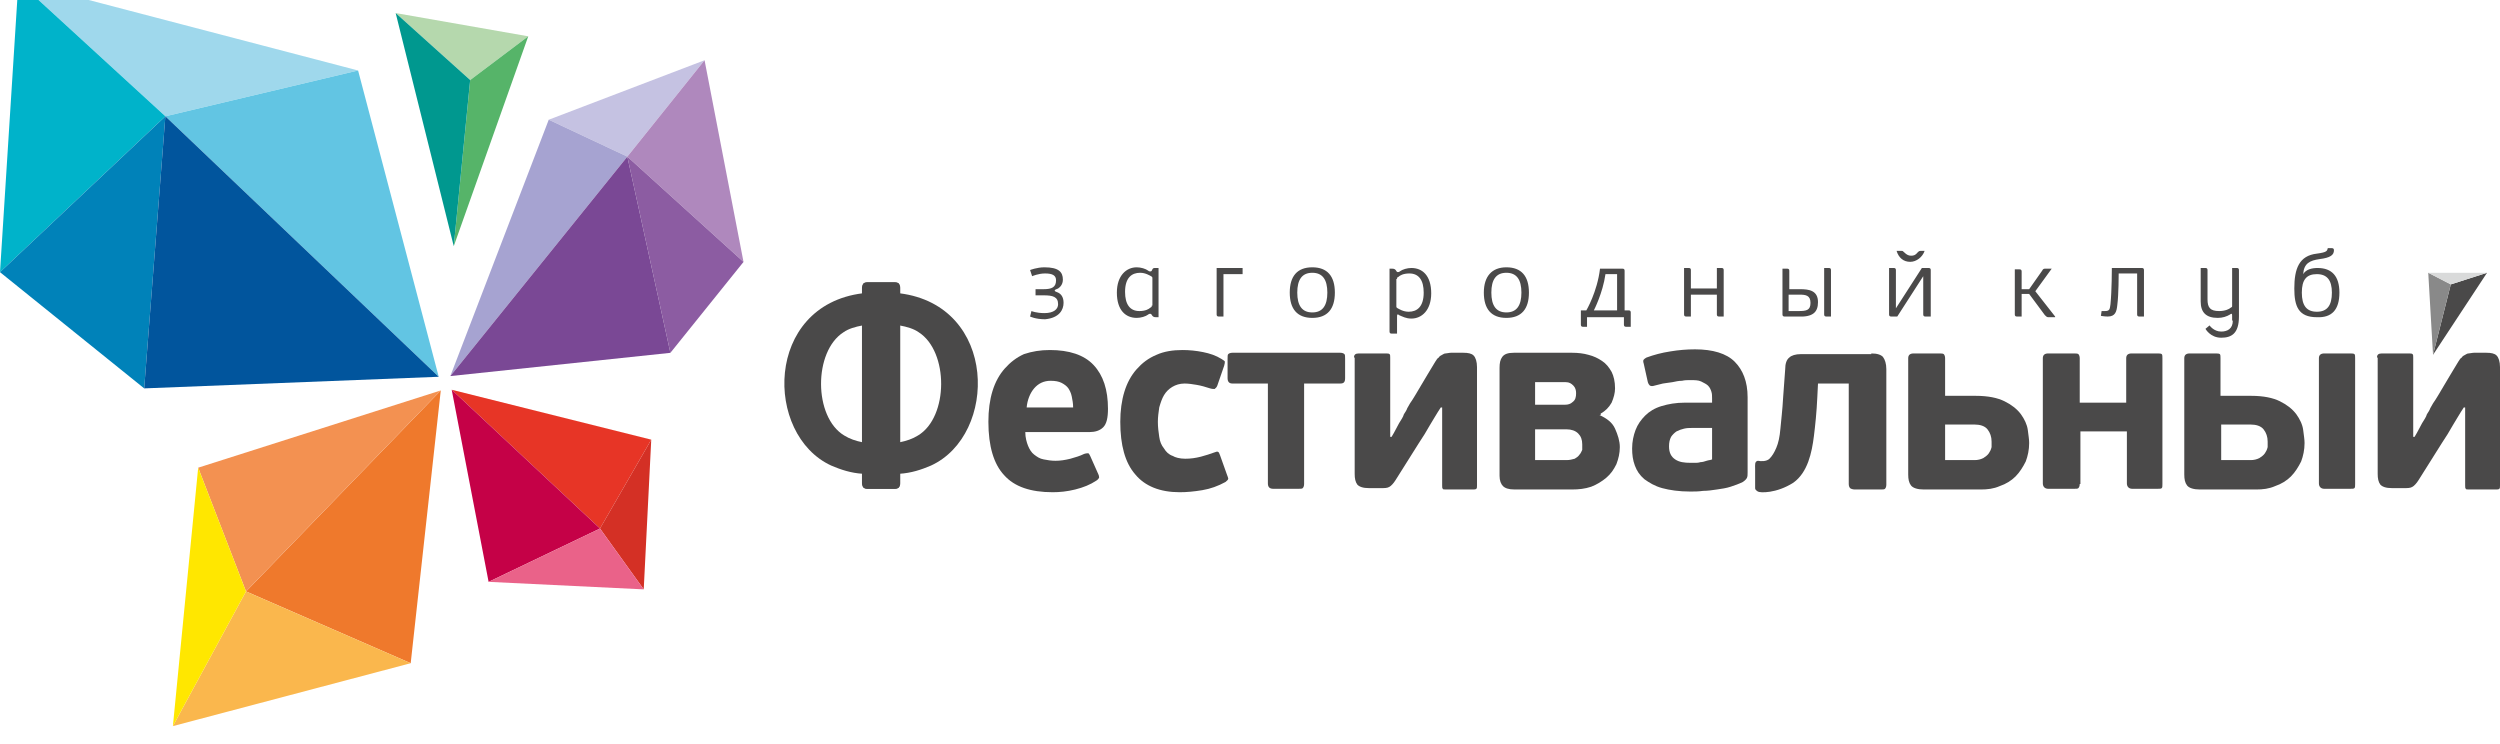 <svg width="272" height="81" viewBox="0 0 272 81" fill="none" xmlns="http://www.w3.org/2000/svg">
<g clip-path="url(#clip0)">
<path fill-rule="evenodd" clip-rule="evenodd" d="M44.684 72.157L47.956 42.48L26.766 64.347L44.684 72.157Z" fill="#EF792C"/>
<path fill-rule="evenodd" clip-rule="evenodd" d="M21.561 50.885L47.956 42.48L26.766 64.347L21.561 50.885Z" fill="#F39151"/>
<path fill-rule="evenodd" clip-rule="evenodd" d="M44.684 72.157L26.766 64.347L18.811 79L44.684 72.157Z" fill="#FAB74D"/>
<path fill-rule="evenodd" clip-rule="evenodd" d="M26.766 64.347L18.811 79L21.561 50.885L26.766 64.347Z" fill="#FFE700"/>
<path fill-rule="evenodd" clip-rule="evenodd" d="M49.145 42.405L70.856 47.835L65.28 57.504L49.145 42.405Z" fill="#E73526"/>
<path fill-rule="evenodd" clip-rule="evenodd" d="M70.038 64.124L70.856 47.835L65.279 57.504L70.038 64.124Z" fill="#D43025"/>
<path fill-rule="evenodd" clip-rule="evenodd" d="M49.145 42.405L65.28 57.504L53.16 63.306L49.145 42.405Z" fill="#C50147"/>
<path fill-rule="evenodd" clip-rule="evenodd" d="M65.279 57.504L53.16 63.306L70.038 64.124L65.279 57.504Z" fill="#EA6289"/>
<path fill-rule="evenodd" clip-rule="evenodd" d="M2.008 -2L38.96 7.669L17.993 12.653L2.008 -2Z" fill="#9FD8EC"/>
<path fill-rule="evenodd" clip-rule="evenodd" d="M47.733 40.992L38.96 7.669L17.993 12.653L47.733 40.992Z" fill="#62C5E3"/>
<path fill-rule="evenodd" clip-rule="evenodd" d="M2.007 -2L17.993 12.653L0 29.612L2.007 -2Z" fill="#00B3CA"/>
<path fill-rule="evenodd" clip-rule="evenodd" d="M17.993 12.653L0 29.611L15.688 42.256L17.993 12.653Z" fill="#0082B9"/>
<path fill-rule="evenodd" clip-rule="evenodd" d="M47.733 40.992L15.688 42.256L17.992 12.653L47.733 40.992Z" fill="#01559D"/>
<path fill-rule="evenodd" clip-rule="evenodd" d="M76.655 6.554L59.703 13.025L68.253 17.041L76.655 6.554Z" fill="#C5C2E2"/>
<path fill-rule="evenodd" clip-rule="evenodd" d="M48.997 40.917L59.703 13.025L68.254 17.041L48.997 40.917Z" fill="#A6A3D1"/>
<path fill-rule="evenodd" clip-rule="evenodd" d="M76.656 6.554L68.254 17.041L80.894 28.496L76.656 6.554Z" fill="#AF88BD"/>
<path fill-rule="evenodd" clip-rule="evenodd" d="M68.254 17.041L80.894 28.496L72.938 38.388L68.254 17.041Z" fill="#8C5CA2"/>
<path fill-rule="evenodd" clip-rule="evenodd" d="M48.997 40.917L72.938 38.388L68.254 17.041L48.997 40.917Z" fill="#7A4895"/>
<path fill-rule="evenodd" clip-rule="evenodd" d="M57.473 3.95L43.049 1.421L51.153 8.711L57.473 3.95Z" fill="#B5D8AD"/>
<path fill-rule="evenodd" clip-rule="evenodd" d="M49.369 26.785L57.473 3.95L51.154 8.711L49.369 26.785Z" fill="#56B469"/>
<path fill-rule="evenodd" clip-rule="evenodd" d="M49.369 26.785L51.153 8.711L43.049 1.421L49.369 26.785Z" fill="#00988F"/>
<path fill-rule="evenodd" clip-rule="evenodd" d="M266.647 30.942L264.714 38.603L270.588 29.678L266.647 30.942Z" fill="#4A4949"/>
<path fill-rule="evenodd" clip-rule="evenodd" d="M264.714 38.603L266.647 30.942L264.193 29.678L264.714 38.603Z" fill="#898989"/>
<path fill-rule="evenodd" clip-rule="evenodd" d="M266.647 30.942L264.193 29.678H270.587L266.647 30.942Z" fill="#D9DADA"/>
<path fill-rule="evenodd" clip-rule="evenodd" d="M115.715 32.95C115.715 32.281 115.418 31.983 115.121 31.835C114.898 31.76 114.749 31.686 114.749 31.612C114.749 31.537 114.898 31.463 115.121 31.388C115.344 31.24 115.641 30.942 115.641 30.422C115.641 29.603 115.195 29.083 113.634 29.083C112.816 29.083 112.072 29.38 112.072 29.38L112.295 30.05C112.295 30.05 112.964 29.752 113.708 29.752C114.526 29.752 114.898 29.975 114.898 30.496C114.898 31.24 114.451 31.463 113.559 31.463H112.667V32.132H113.559C114.526 32.132 115.121 32.281 115.121 33.099C115.121 33.62 114.675 34.066 113.634 34.066C112.741 34.066 112.221 33.843 112.221 33.843L112.072 34.438C112.072 34.438 112.667 34.736 113.708 34.736C115.269 34.587 115.715 33.694 115.715 32.95ZM126.05 34.438V29.157H125.753C125.53 29.157 125.455 29.157 125.381 29.306C125.307 29.454 125.307 29.529 125.158 29.529C125.084 29.529 125.009 29.529 124.935 29.454C124.637 29.231 124.117 29.083 123.671 29.083C122.556 29.083 121.515 29.975 121.515 31.835C121.515 33.769 122.481 34.587 123.671 34.587C124.117 34.587 124.637 34.438 124.935 34.215C125.009 34.141 125.084 34.141 125.158 34.141C125.232 34.141 125.307 34.215 125.381 34.364C125.455 34.438 125.53 34.512 125.753 34.512H126.05V34.438ZM125.307 33.248C125.307 33.397 125.307 33.397 125.158 33.471C125.009 33.62 124.637 33.843 123.968 33.843C122.927 33.843 122.407 33.099 122.407 31.76C122.407 30.198 123.15 29.678 124.043 29.678C124.638 29.678 125.084 29.975 125.232 30.05C125.381 30.124 125.381 30.198 125.381 30.273V33.248H125.307ZM135.195 29.157H132.37V34.215C132.37 34.364 132.444 34.438 132.593 34.438H133.113V29.826H135.195V29.157ZM145.233 31.835C145.233 30.05 144.415 29.083 142.779 29.083C141.143 29.083 140.325 30.05 140.325 31.835C140.325 33.62 141.143 34.587 142.779 34.587C144.415 34.587 145.233 33.62 145.233 31.835ZM144.415 31.835C144.415 33.248 143.894 33.992 142.779 33.992C141.664 33.992 141.143 33.248 141.143 31.835C141.143 30.422 141.664 29.678 142.779 29.678C143.894 29.678 144.415 30.422 144.415 31.835ZM151.998 36.297V34.438C151.998 34.289 151.998 34.215 152.073 34.215C152.147 34.215 152.147 34.215 152.222 34.289C152.593 34.438 152.965 34.661 153.56 34.661C154.675 34.661 155.716 33.769 155.716 31.909C155.716 29.975 154.749 29.157 153.56 29.157C153.114 29.157 152.593 29.306 152.296 29.529C152.222 29.603 152.147 29.603 152.073 29.603C151.998 29.603 151.924 29.529 151.85 29.38C151.775 29.306 151.701 29.231 151.478 29.231H151.181V36.074C151.181 36.223 151.255 36.297 151.404 36.297H151.998ZM151.998 30.347C151.998 30.198 151.998 30.198 152.147 30.124C152.296 29.975 152.668 29.752 153.337 29.752C154.378 29.752 154.898 30.496 154.898 31.835C154.898 33.397 154.155 33.917 153.262 33.917C152.668 33.917 152.222 33.62 152.073 33.545C151.924 33.471 151.924 33.397 151.924 33.322V30.347H151.998ZM166.348 31.835C166.348 30.05 165.53 29.083 163.895 29.083C162.333 29.083 161.441 30.05 161.441 31.835C161.441 33.62 162.259 34.587 163.895 34.587C165.53 34.587 166.348 33.62 166.348 31.835ZM165.53 31.835C165.53 33.248 165.01 33.992 163.895 33.992C162.779 33.992 162.259 33.248 162.259 31.835C162.259 30.422 162.779 29.678 163.895 29.678C165.01 29.678 165.53 30.422 165.53 31.835ZM177.426 35.554V33.992C177.426 33.843 177.352 33.769 177.203 33.769H176.757V29.454C176.757 29.306 176.683 29.231 176.534 29.231H174.081C173.783 31.76 172.594 33.769 172.594 33.769H171.999V35.331C171.999 35.479 172.073 35.554 172.222 35.554H172.668V34.512H176.683V35.331C176.683 35.479 176.757 35.554 176.906 35.554H177.426ZM175.939 33.769H173.411C173.411 33.769 174.378 31.909 174.675 29.826H175.939V33.769ZM187.538 34.438V29.38C187.538 29.231 187.464 29.157 187.315 29.157H186.795V31.388H183.969V29.38C183.969 29.231 183.895 29.157 183.746 29.157H183.226V34.215C183.226 34.364 183.3 34.438 183.449 34.438H183.969V32.058H186.795V34.215C186.795 34.364 186.869 34.438 187.018 34.438H187.538ZM199.211 34.438V29.38C199.211 29.231 199.137 29.157 198.988 29.157H198.468V34.215C198.468 34.364 198.542 34.438 198.691 34.438H199.211ZM197.798 32.876C197.798 31.612 196.832 31.463 195.865 31.463H194.676V29.454C194.676 29.306 194.601 29.231 194.453 29.231H193.932V34.215C193.932 34.364 194.007 34.438 194.155 34.438C194.378 34.438 194.899 34.438 195.642 34.438C197.204 34.512 197.798 33.992 197.798 32.876ZM196.981 32.95C196.981 33.769 196.534 33.843 195.642 33.843C195.27 33.843 194.824 33.843 194.601 33.843V32.058H195.791C196.46 32.058 196.981 32.132 196.981 32.95ZM210.066 34.438V29.38C210.066 29.231 209.992 29.157 209.843 29.157H209.1L206.274 33.545V29.38C206.274 29.231 206.2 29.157 206.051 29.157H205.531V34.215C205.531 34.364 205.605 34.438 205.754 34.438H206.423L209.248 30.05V34.215C209.248 34.364 209.323 34.438 209.471 34.438H210.066ZM208.951 27.297C208.802 27.297 208.728 27.372 208.654 27.446C208.356 27.818 208.133 27.818 207.91 27.818C207.687 27.818 207.464 27.744 207.167 27.446C207.018 27.297 207.018 27.297 206.869 27.297H206.349C206.572 28.041 207.092 28.488 207.836 28.488C208.505 28.488 209.174 27.967 209.397 27.297H208.951ZM223.598 34.438L221.442 31.686L223.226 29.231H222.483C222.334 29.231 222.26 29.306 222.185 29.454L220.773 31.463H219.955V29.529C219.955 29.38 219.88 29.306 219.732 29.306H219.211V34.215C219.211 34.364 219.286 34.438 219.434 34.438H219.955V31.983H220.773L222.483 34.289C222.631 34.438 222.706 34.512 222.854 34.512H223.598V34.438ZM233.264 34.438V29.38C233.264 29.231 233.189 29.157 233.04 29.157H229.769C229.769 29.157 229.769 31.612 229.62 33.099C229.546 33.62 229.546 33.843 229.026 33.843C228.803 33.843 228.654 33.843 228.654 33.843L228.579 34.364C228.579 34.364 228.951 34.438 229.323 34.438C230.141 34.438 230.29 33.917 230.364 33.174C230.513 32.058 230.513 29.752 230.513 29.752H232.52V34.215C232.52 34.364 232.594 34.438 232.743 34.438H233.264ZM242.929 34.884C242.929 35.777 242.334 36.074 241.665 36.074C240.847 36.074 240.401 35.405 240.401 35.405L239.955 35.777C239.955 35.777 240.476 36.744 241.665 36.744C242.78 36.744 243.598 36.297 243.598 34.438V29.38C243.598 29.231 243.524 29.157 243.375 29.157H242.855V33.248C242.855 33.397 242.855 33.397 242.706 33.471C242.557 33.62 242.111 33.843 241.442 33.843C240.476 33.843 240.178 33.471 240.178 32.578V29.38C240.178 29.231 240.104 29.157 239.955 29.157H239.435V32.802C239.435 33.992 240.029 34.587 241.293 34.587C241.814 34.587 242.26 34.438 242.632 34.215C242.706 34.141 242.78 34.141 242.78 34.141C242.855 34.141 242.855 34.215 242.855 34.364V34.884H242.929ZM254.528 31.835C254.528 30.05 253.71 29.157 252.149 29.157C251.554 29.157 250.885 29.306 250.587 29.826C250.662 28.636 251.331 28.339 252.372 28.19C253.561 28.041 253.933 27.744 253.933 27.223C253.933 27.074 253.859 27 253.71 27H253.264C253.189 27.297 253.189 27.446 252.074 27.595C250.141 27.818 249.621 29.231 249.621 31.388C249.621 33.322 250.067 34.512 252.074 34.512C253.71 34.587 254.528 33.694 254.528 31.835ZM253.71 31.835C253.71 33.248 253.189 33.917 252.074 33.917C250.959 33.917 250.439 33.248 250.439 31.835C250.439 30.422 250.959 29.826 252.074 29.826C253.189 29.826 253.71 30.496 253.71 31.835Z" fill="#4A4949"/>
<path fill-rule="evenodd" clip-rule="evenodd" d="M114.229 38.083C116.31 38.083 117.946 38.604 118.987 39.719C120.028 40.835 120.548 42.397 120.548 44.48C120.548 45.447 120.4 46.116 120.028 46.488C119.656 46.86 119.136 47.009 118.541 47.009H111.552C111.552 47.604 111.701 48.124 111.849 48.496C111.998 48.868 112.221 49.24 112.519 49.463C112.816 49.686 113.113 49.91 113.559 49.984C113.931 50.058 114.377 50.133 114.823 50.133C115.344 50.133 115.864 50.058 116.459 49.91C116.98 49.761 117.5 49.612 117.946 49.389C118.169 49.314 118.318 49.314 118.392 49.314C118.467 49.314 118.541 49.463 118.615 49.612L119.508 51.62C119.582 51.769 119.582 51.918 119.582 51.992C119.508 52.066 119.433 52.215 119.284 52.29C118.615 52.736 117.872 53.033 116.98 53.257C116.087 53.48 115.27 53.554 114.526 53.554C112.147 53.554 110.362 52.959 109.247 51.695C108.132 50.505 107.537 48.571 107.537 45.893C107.537 44.629 107.686 43.513 107.983 42.546C108.281 41.579 108.727 40.761 109.322 40.091C109.916 39.422 110.585 38.901 111.403 38.529C112.296 38.232 113.188 38.083 114.229 38.083ZM114.303 41.43C113.559 41.43 112.965 41.728 112.519 42.248C112.072 42.769 111.775 43.513 111.701 44.331H116.757C116.757 43.885 116.682 43.513 116.608 43.141C116.534 42.769 116.385 42.471 116.236 42.248C116.087 42.025 115.79 41.802 115.493 41.653C115.195 41.505 114.823 41.43 114.303 41.43Z" fill="#4A4949"/>
<path fill-rule="evenodd" clip-rule="evenodd" d="M128.95 49.91C129.545 49.91 130.065 49.835 130.66 49.686C131.181 49.538 131.701 49.389 132.073 49.24C132.296 49.166 132.444 49.091 132.519 49.166C132.593 49.166 132.668 49.314 132.742 49.538L133.485 51.62C133.56 51.843 133.634 51.992 133.634 52.066C133.634 52.215 133.485 52.29 133.337 52.438C132.519 52.885 131.701 53.182 130.809 53.331C129.917 53.48 129.099 53.554 128.355 53.554C126.199 53.554 124.563 52.885 123.522 51.62C122.407 50.356 121.887 48.422 121.887 45.893C121.887 44.703 122.035 43.587 122.333 42.62C122.63 41.653 123.076 40.835 123.671 40.166C124.266 39.496 124.935 38.976 125.827 38.604C126.645 38.232 127.612 38.083 128.653 38.083C129.396 38.083 130.14 38.157 130.883 38.306C131.627 38.455 132.296 38.678 132.891 39.05C133.114 39.199 133.262 39.273 133.262 39.347C133.262 39.422 133.262 39.571 133.188 39.794L132.444 41.951C132.37 42.174 132.221 42.248 132.147 42.323C132.073 42.323 131.85 42.323 131.627 42.248C131.181 42.099 130.66 41.951 130.214 41.876C129.768 41.802 129.322 41.728 128.876 41.728C128.355 41.728 127.909 41.876 127.537 42.099C127.166 42.323 126.868 42.62 126.645 42.992C126.422 43.364 126.273 43.81 126.125 44.331C126.05 44.852 125.976 45.372 125.976 45.893C125.976 46.488 126.05 47.009 126.125 47.529C126.199 48.05 126.348 48.422 126.645 48.794C126.868 49.166 127.166 49.463 127.612 49.612C127.835 49.761 128.355 49.91 128.95 49.91Z" fill="#4A4949"/>
<path fill-rule="evenodd" clip-rule="evenodd" d="M141.887 41.727V52.661C141.887 52.885 141.812 53.033 141.738 53.108C141.664 53.182 141.515 53.182 141.218 53.182H138.541C138.095 53.182 137.946 52.959 137.946 52.587V41.727H134.08C133.708 41.727 133.56 41.504 133.56 41.132V39.05C133.56 38.752 133.56 38.603 133.634 38.529C133.708 38.455 133.857 38.38 134.08 38.38H145.827C146.05 38.38 146.199 38.455 146.274 38.529C146.348 38.603 146.348 38.752 146.348 39.05V41.132C146.348 41.579 146.199 41.727 145.827 41.727H141.887Z" fill="#4A4949"/>
<path fill-rule="evenodd" clip-rule="evenodd" d="M147.314 38.901C147.314 38.603 147.463 38.455 147.835 38.455H150.735C150.958 38.455 151.106 38.455 151.181 38.529C151.255 38.603 151.255 38.678 151.255 38.901V47.529H151.404C151.775 46.934 151.999 46.413 152.222 46.041C152.445 45.67 152.668 45.372 152.742 45.075C152.891 44.851 153.039 44.628 153.114 44.405C153.188 44.256 153.337 44.033 153.411 43.885C153.783 43.364 154.155 42.694 154.601 41.951C155.047 41.207 155.567 40.314 156.162 39.347C156.311 39.124 156.385 38.975 156.534 38.901C156.608 38.752 156.757 38.678 156.906 38.603C157.054 38.529 157.129 38.455 157.277 38.455C157.426 38.455 157.649 38.38 157.872 38.38H159.211C159.731 38.38 160.103 38.455 160.326 38.678C160.549 38.901 160.698 39.347 160.698 39.942V52.81C160.698 53.033 160.698 53.108 160.623 53.182C160.549 53.256 160.4 53.256 160.251 53.256H157.352C157.129 53.256 156.98 53.256 156.98 53.182C156.906 53.108 156.906 53.033 156.906 52.81V44.331H156.757C156.311 45 155.939 45.67 155.567 46.265C155.196 46.934 154.824 47.529 154.378 48.199C153.932 48.868 153.56 49.537 153.114 50.207C152.668 50.876 152.296 51.546 151.85 52.215C151.627 52.587 151.329 52.885 151.181 52.959C150.958 53.108 150.66 53.108 150.214 53.108H148.95C148.281 53.108 147.909 52.959 147.686 52.736C147.463 52.438 147.389 52.066 147.389 51.546V38.901H147.314Z" fill="#4A4949"/>
<path fill-rule="evenodd" clip-rule="evenodd" d="M174.007 45.149C174.824 45.521 175.419 45.967 175.717 46.637C176.014 47.306 176.237 47.975 176.237 48.645C176.237 49.314 176.088 49.909 175.865 50.504C175.568 51.099 175.271 51.546 174.75 51.992C174.304 52.364 173.709 52.736 173.114 52.959C172.445 53.182 171.776 53.256 171.033 53.256H164.787C164.118 53.256 163.746 53.108 163.523 52.885C163.3 52.661 163.151 52.289 163.151 51.769V40.017C163.151 39.496 163.226 39.124 163.449 38.827C163.672 38.529 164.044 38.38 164.713 38.38H171.033C171.702 38.38 172.296 38.455 172.817 38.603C173.412 38.752 173.858 38.975 174.304 39.273C174.75 39.571 175.047 39.942 175.345 40.463C175.568 40.909 175.717 41.504 175.717 42.248C175.717 42.769 175.568 43.289 175.345 43.81C175.047 44.331 174.676 44.703 174.155 45V45.149H174.007ZM172.148 48.347C172.148 47.827 171.999 47.455 171.702 47.157C171.404 46.86 170.958 46.711 170.438 46.711H167.018V50.058H170.438C170.809 50.058 171.033 49.984 171.33 49.909C171.553 49.761 171.702 49.686 171.85 49.463C171.999 49.314 172.073 49.091 172.148 48.942C172.148 48.719 172.148 48.496 172.148 48.347ZM167.018 44.033H170.289C170.586 44.033 170.884 43.959 171.107 43.736C171.404 43.513 171.479 43.215 171.479 42.769C171.479 42.471 171.404 42.174 171.181 41.951C170.958 41.727 170.735 41.579 170.363 41.579H167.018V44.033Z" fill="#4A4949"/>
<path fill-rule="evenodd" clip-rule="evenodd" d="M190.14 51.397C190.14 51.62 190.14 51.843 190.066 51.992C189.992 52.141 189.843 52.289 189.62 52.438C189.174 52.661 188.728 52.81 188.282 52.959C187.836 53.108 187.315 53.182 186.795 53.257C186.274 53.331 185.828 53.405 185.308 53.405C184.787 53.48 184.341 53.48 183.895 53.48C182.705 53.48 181.664 53.331 180.847 53.108C180.029 52.885 179.434 52.513 178.914 52.141C178.393 51.694 178.096 51.248 177.873 50.653C177.65 50.058 177.575 49.463 177.575 48.794C177.575 48.05 177.724 47.38 177.947 46.785C178.17 46.19 178.542 45.67 178.988 45.223C179.434 44.777 180.029 44.405 180.772 44.182C181.516 43.959 182.334 43.81 183.3 43.81H186.274V43.364C186.274 43.066 186.274 42.843 186.2 42.62C186.125 42.397 186.051 42.174 185.828 41.951C185.679 41.802 185.382 41.653 185.085 41.504C184.787 41.356 184.341 41.356 183.895 41.356C183.598 41.356 183.3 41.356 183.003 41.43C182.631 41.43 182.334 41.504 181.962 41.579C181.59 41.653 181.293 41.653 180.921 41.728C180.624 41.802 180.326 41.876 180.029 41.951C179.806 42.025 179.657 42.025 179.508 41.951C179.434 41.876 179.36 41.802 179.285 41.579L178.839 39.571C178.765 39.347 178.765 39.199 178.839 39.124C178.914 39.05 178.988 38.975 179.137 38.901C179.954 38.604 180.772 38.38 181.739 38.232C182.631 38.083 183.523 38.008 184.415 38.008C186.349 38.008 187.836 38.455 188.728 39.347C189.62 40.24 190.14 41.504 190.14 43.215V51.397ZM186.2 46.562H184.044C183.821 46.562 183.523 46.562 183.226 46.637C182.928 46.711 182.705 46.785 182.408 46.934C182.185 47.083 181.962 47.306 181.813 47.529C181.664 47.827 181.59 48.124 181.59 48.571C181.59 49.24 181.813 49.686 182.259 49.984C182.705 50.281 183.226 50.356 183.969 50.356C184.044 50.356 184.192 50.356 184.415 50.356C184.564 50.356 184.787 50.356 185.01 50.281C185.233 50.281 185.456 50.207 185.679 50.133C185.902 50.058 186.125 50.058 186.274 49.984V46.562H186.2Z" fill="#4A4949"/>
<path fill-rule="evenodd" clip-rule="evenodd" d="M203.598 38.455C204.267 38.455 204.639 38.604 204.862 38.827C205.085 39.124 205.233 39.571 205.233 40.166V52.736C205.233 52.959 205.159 53.108 205.085 53.182C205.01 53.257 204.862 53.257 204.564 53.257H201.813C201.59 53.257 201.367 53.182 201.293 53.108C201.219 53.033 201.144 52.885 201.144 52.661V41.728H197.798L197.724 43.215C197.65 44.852 197.501 46.265 197.352 47.455C197.129 49.24 196.683 51.397 195.122 52.513C193.263 53.703 191.479 53.628 191.256 53.48C191.181 53.405 190.958 53.331 190.958 53.108V51.025C190.958 50.579 190.884 50.207 191.256 50.133C191.627 50.207 192.222 50.207 192.52 49.909C192.817 49.612 193.04 49.24 193.263 48.719C193.486 48.199 193.635 47.529 193.709 46.637C193.784 45.744 193.932 44.628 194.007 43.215L194.23 40.166C194.23 39.571 194.378 39.124 194.676 38.901C194.899 38.678 195.345 38.529 195.94 38.529H203.598V38.455Z" fill="#4A4949"/>
<path fill-rule="evenodd" clip-rule="evenodd" d="M209.323 53.257C208.654 53.257 208.134 53.108 207.911 52.81C207.688 52.513 207.613 52.141 207.613 51.62V38.975C207.613 38.604 207.836 38.455 208.208 38.455H210.959C211.182 38.455 211.405 38.455 211.479 38.529C211.554 38.604 211.628 38.752 211.628 38.975V43.066H214.974C216.312 43.066 217.353 43.289 218.097 43.661C218.84 44.033 219.435 44.48 219.881 45.075C220.253 45.595 220.55 46.19 220.625 46.785C220.699 47.38 220.773 47.827 220.773 48.199C220.773 48.942 220.625 49.612 220.402 50.207C220.104 50.802 219.732 51.397 219.286 51.843C218.84 52.289 218.245 52.661 217.576 52.885C216.907 53.182 216.238 53.257 215.494 53.257H209.323ZM216.684 48.05C216.684 47.529 216.535 47.083 216.238 46.711C215.941 46.339 215.42 46.19 214.825 46.19H211.628V50.058H214.825C215.197 50.058 215.494 49.984 215.792 49.835C216.015 49.686 216.238 49.538 216.387 49.314C216.535 49.091 216.61 48.942 216.684 48.645C216.684 48.496 216.684 48.273 216.684 48.05Z" fill="#4A4949"/>
<path fill-rule="evenodd" clip-rule="evenodd" d="M226.275 52.661C226.275 52.885 226.2 53.033 226.126 53.108C226.052 53.182 225.903 53.182 225.606 53.182H222.855C222.483 53.182 222.26 52.959 222.26 52.587V38.975C222.26 38.604 222.483 38.455 222.855 38.455H225.606C225.829 38.455 226.052 38.455 226.126 38.529C226.2 38.604 226.275 38.752 226.275 38.975V43.81H231.331V38.975C231.331 38.604 231.554 38.455 231.925 38.455H234.676C234.899 38.455 235.122 38.455 235.197 38.529C235.271 38.604 235.271 38.752 235.271 38.975V52.661C235.271 52.885 235.271 53.033 235.197 53.108C235.122 53.182 234.974 53.182 234.676 53.182H232C231.628 53.182 231.405 52.959 231.405 52.587V46.934H226.349V52.661H226.275Z" fill="#4A4949"/>
<path fill-rule="evenodd" clip-rule="evenodd" d="M239.36 53.257C238.691 53.257 238.171 53.108 237.948 52.81C237.725 52.513 237.65 52.141 237.65 51.62V38.975C237.65 38.604 237.873 38.455 238.245 38.455H240.996C241.219 38.455 241.442 38.455 241.517 38.529C241.591 38.604 241.591 38.752 241.591 38.975V43.066H244.937C246.275 43.066 247.316 43.289 248.059 43.661C248.803 44.033 249.398 44.48 249.844 45.075C250.216 45.595 250.513 46.19 250.587 46.785C250.662 47.38 250.736 47.827 250.736 48.199C250.736 48.942 250.587 49.612 250.364 50.207C250.067 50.802 249.695 51.397 249.249 51.843C248.803 52.289 248.208 52.661 247.539 52.885C246.87 53.182 246.201 53.257 245.457 53.257H239.36ZM246.721 48.05C246.721 47.529 246.572 47.083 246.275 46.711C245.978 46.339 245.457 46.19 244.862 46.19H241.665V50.058H244.862C245.234 50.058 245.532 49.984 245.829 49.835C246.052 49.686 246.275 49.538 246.424 49.314C246.572 49.091 246.647 48.942 246.721 48.645C246.721 48.496 246.721 48.273 246.721 48.05ZM256.238 52.661C256.238 52.885 256.238 53.033 256.164 53.108C256.089 53.182 255.941 53.182 255.643 53.182H252.892C252.52 53.182 252.297 52.959 252.297 52.587V38.975C252.297 38.604 252.52 38.455 252.892 38.455H255.643C255.866 38.455 256.089 38.455 256.164 38.529C256.238 38.604 256.238 38.752 256.238 38.975V52.661Z" fill="#4A4949"/>
<path fill-rule="evenodd" clip-rule="evenodd" d="M258.617 38.901C258.617 38.603 258.766 38.455 259.138 38.455H262.037C262.26 38.455 262.409 38.455 262.483 38.529C262.558 38.603 262.558 38.678 262.558 38.901V47.529H262.706C263.078 46.934 263.301 46.413 263.524 46.041C263.747 45.67 263.97 45.372 264.045 45.075C264.193 44.851 264.342 44.628 264.417 44.405C264.491 44.256 264.64 44.033 264.714 43.885C265.086 43.364 265.457 42.694 265.904 41.951C266.35 41.207 266.87 40.314 267.465 39.347C267.614 39.124 267.688 38.975 267.837 38.901C267.911 38.752 268.06 38.678 268.208 38.603C268.357 38.529 268.431 38.455 268.58 38.455C268.729 38.455 268.952 38.38 269.175 38.38H270.513C271.034 38.38 271.405 38.455 271.629 38.678C271.852 38.901 272 39.347 272 39.942V52.81C272 53.033 272 53.108 271.926 53.182C271.852 53.256 271.703 53.256 271.554 53.256H268.655C268.431 53.256 268.283 53.256 268.283 53.182C268.208 53.108 268.208 53.033 268.208 52.81V44.331H268.06C267.614 45 267.242 45.67 266.87 46.265C266.498 46.934 266.127 47.529 265.68 48.199C265.234 48.868 264.863 49.537 264.417 50.207C263.97 50.876 263.599 51.546 263.153 52.215C262.93 52.587 262.632 52.885 262.483 52.959C262.26 53.108 261.963 53.108 261.517 53.108H260.253C259.584 53.108 259.212 52.959 258.989 52.736C258.766 52.438 258.692 52.066 258.692 51.546V38.901H258.617Z" fill="#4A4949"/>
<path fill-rule="evenodd" clip-rule="evenodd" d="M93.782 31.314C93.782 30.942 94.005 30.719 94.377 30.719H97.351C97.574 30.719 97.797 30.794 97.797 30.868C97.871 30.942 97.871 31.091 97.871 31.314V31.909C108.578 33.248 108.578 47.306 101.292 50.653C100.251 51.099 99.135 51.471 97.871 51.546V52.587C97.871 52.81 97.871 52.959 97.797 53.033C97.723 53.108 97.574 53.182 97.351 53.182H94.377C94.005 53.182 93.782 52.959 93.782 52.587V31.314ZM99.953 36.149C99.433 35.777 98.689 35.554 97.871 35.405V48.124C98.615 47.975 99.284 47.752 99.879 47.38C103.225 45.372 103.225 38.232 99.953 36.149Z" fill="#4A4949"/>
<path fill-rule="evenodd" clip-rule="evenodd" d="M97.946 31.314C97.946 30.942 97.723 30.719 97.351 30.719H94.377C94.154 30.719 93.931 30.794 93.931 30.868C93.857 30.942 93.857 31.091 93.857 31.314V31.909C83.15 33.248 83.15 47.306 90.436 50.653C91.477 51.099 92.593 51.471 93.857 51.546V52.587C93.857 52.81 93.857 52.959 93.931 53.033C94.005 53.108 94.154 53.182 94.377 53.182H97.351C97.723 53.182 97.946 52.959 97.946 52.587V31.314ZM91.775 36.149C92.295 35.777 93.039 35.554 93.857 35.405V48.124C93.113 47.975 92.444 47.752 91.849 47.38C88.503 45.372 88.503 38.232 91.775 36.149Z" fill="#4A4949"/>
</g>
<defs>
<clipPath id="clip0">
<rect width="272" height="81" fill="white"/>
</clipPath>
</defs>
</svg>
